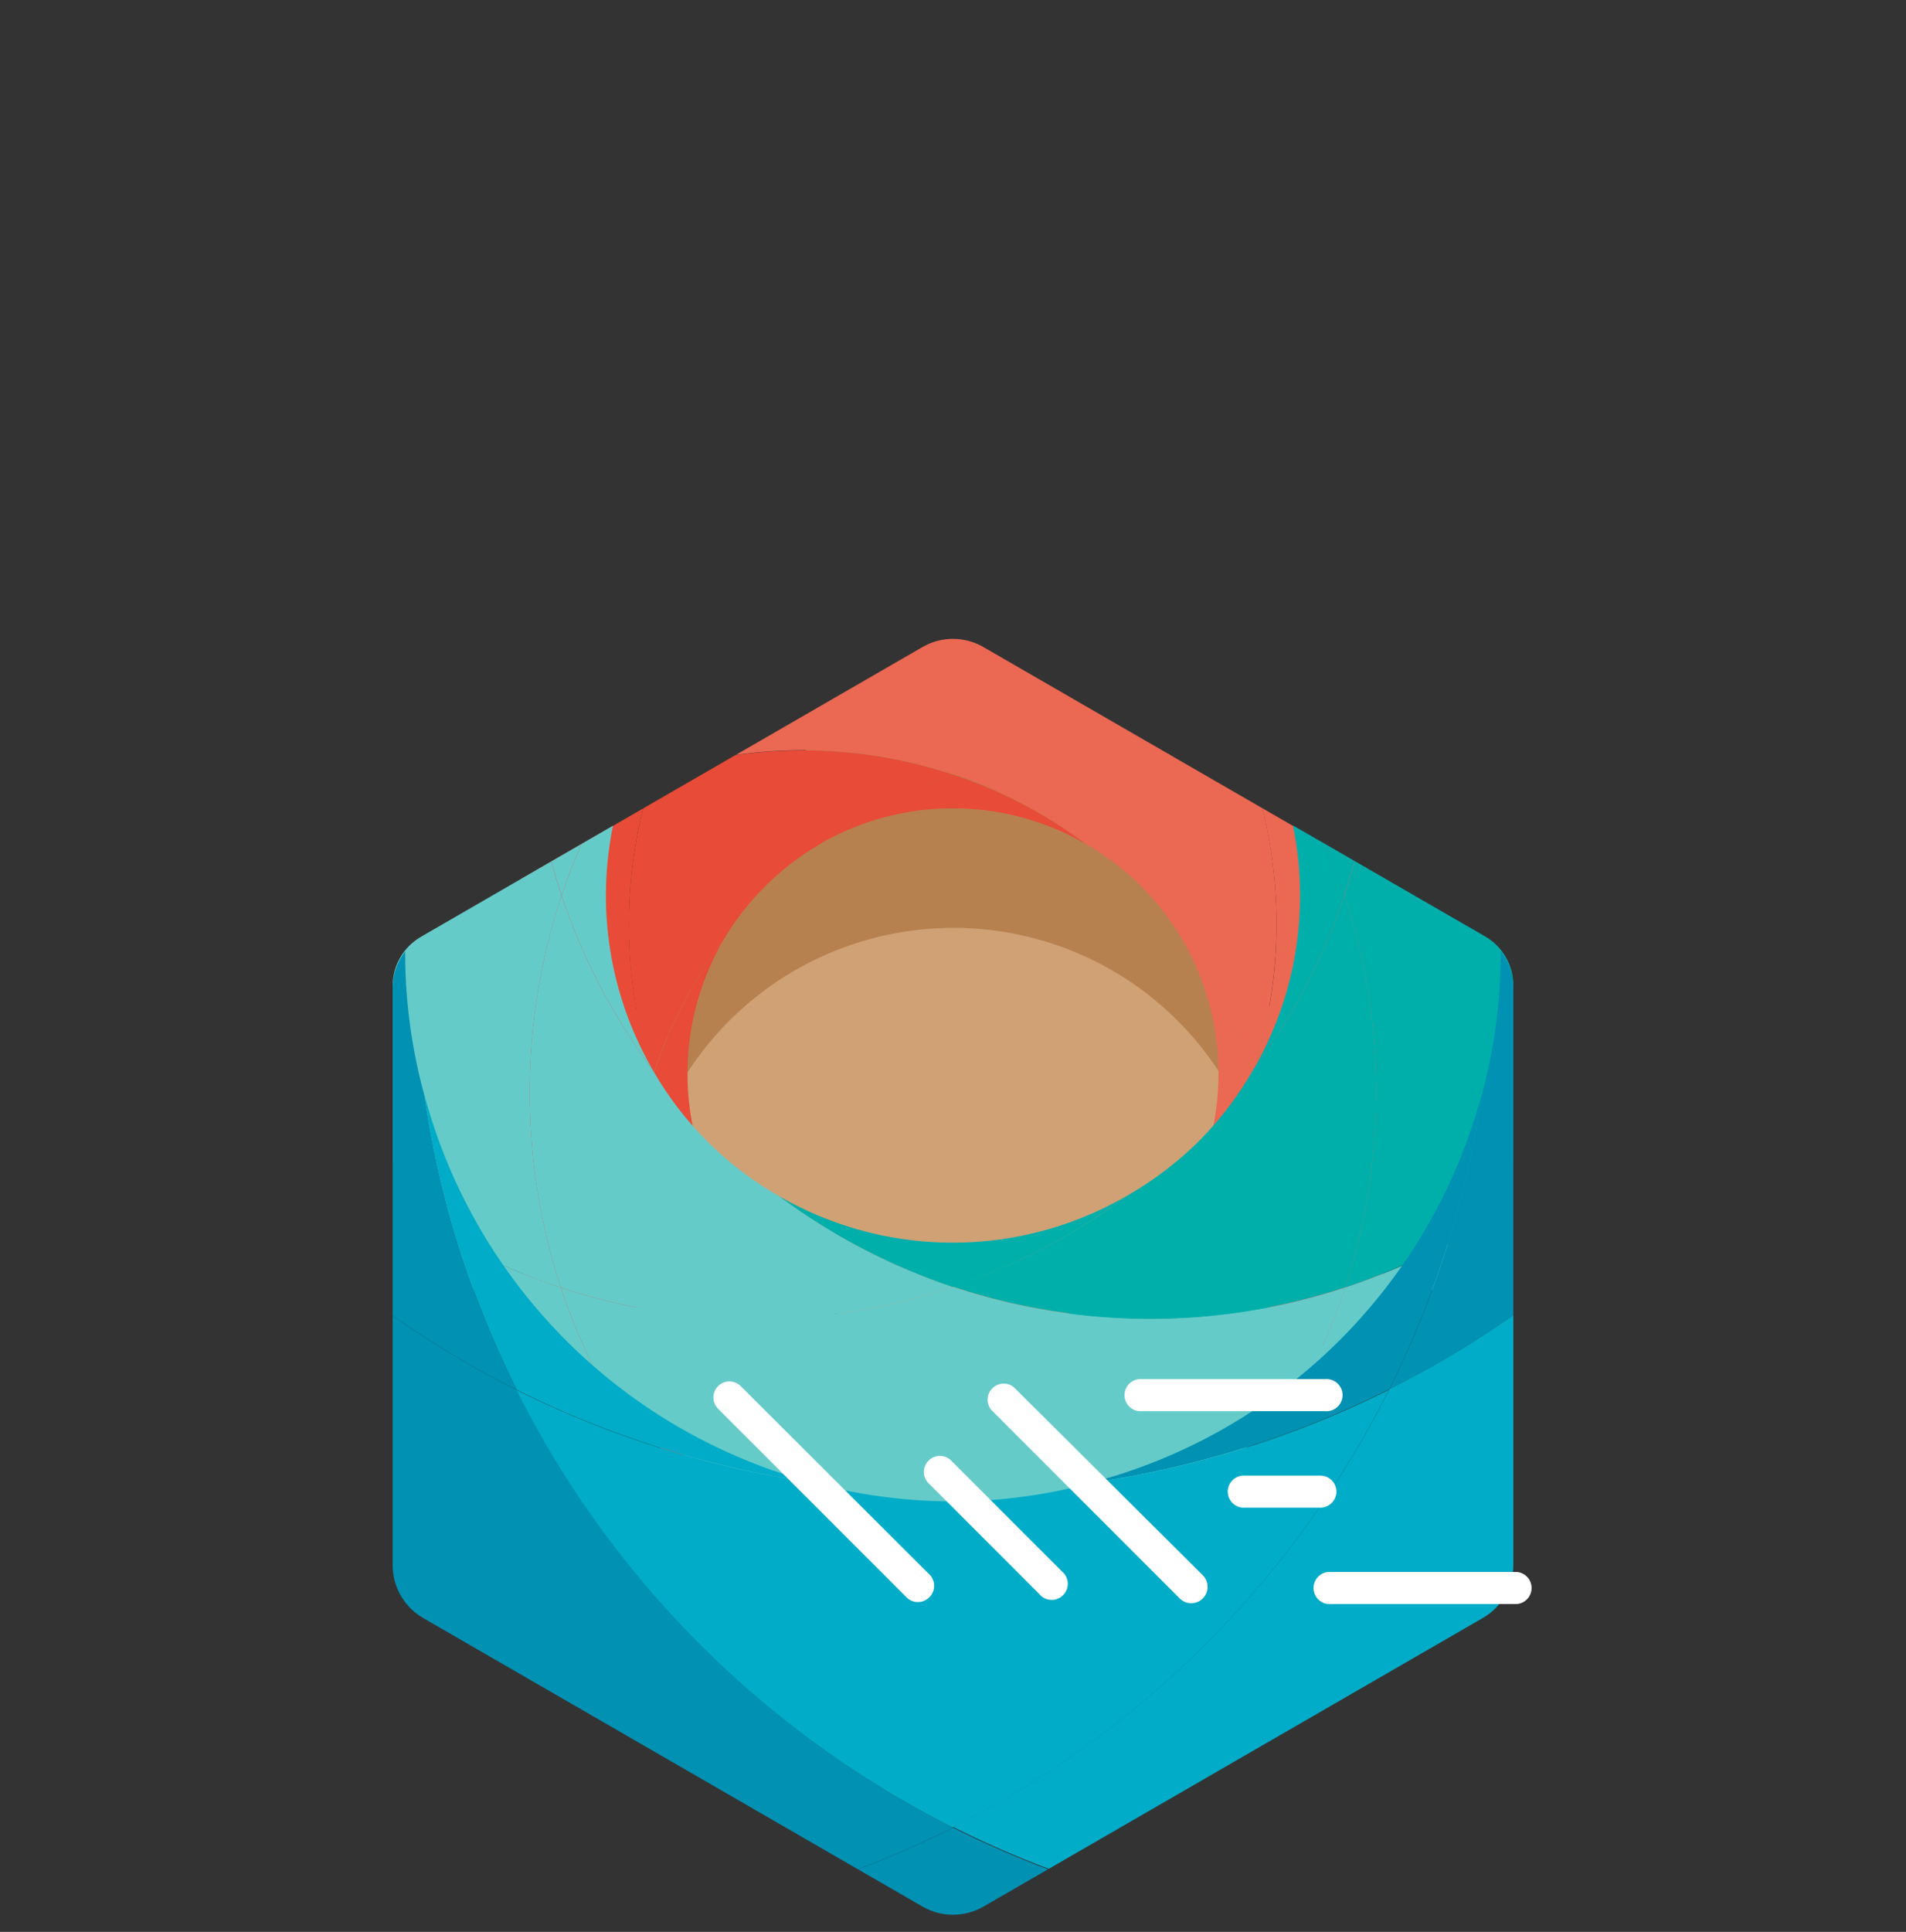 <svg xmlns="http://www.w3.org/2000/svg" xmlns:xlink="http://www.w3.org/1999/xlink" viewBox="0 0 174.31 176.6"><rect x="0" y="0" width="174.31" height="176.6" fill="#333333" stroke="none"/><defs><style>.cls-1{fill:none;}.cls-2{fill:#b7814f;}.cls-3{fill:#cfa175;}.cls-4{clip-path:url(#clip-path);}.cls-5{fill:#e84b37;}.cls-6{fill:#eb6852;}.cls-7{fill:#65cbc9;}.cls-8{fill:#00afaa;}.cls-9{clip-path:url(#clip-path-2);}.cls-10{clip-path:url(#clip-path-3);}.cls-11{fill:#0091b3;}.cls-12{fill:#00acc8;}.cls-13{fill:#fff;}</style><clipPath id="clip-path"><path class="cls-1" d="M38.68,85.53l45.7-26.39a5.55,5.55,0,0,1,5.54,0l45.7,26.39a5.55,5.55,0,0,1,2.77,4.8V143.1a5.55,5.55,0,0,1-2.77,4.8l-45.7,26.39a5.54,5.54,0,0,1-5.54,0l-45.7-26.39a5.55,5.55,0,0,1-2.77-4.8V90.33a5.55,5.55,0,0,1,2.77-4.8Z"/></clipPath><clipPath id="clip-path-2"><path class="cls-1" d="M38.49,85.64,84.57,59a5.17,5.17,0,0,1,5.17,0l46.08,26.6a5.17,5.17,0,0,1,2.58,4.48v53.21a5.17,5.17,0,0,1-2.58,4.48L89.74,174.4a5.17,5.17,0,0,1-5.17,0L38.49,147.8a5.17,5.17,0,0,1-2.58-4.48V90.12a5.17,5.17,0,0,1,2.58-4.48Z"/></clipPath><clipPath id="clip-path-3"><path class="cls-1" d="M38.7,85.52,84.37,59.15a5.57,5.57,0,0,1,5.57,0l45.68,26.37a5.57,5.57,0,0,1,2.78,4.82v52.74a5.57,5.57,0,0,1-2.78,4.82L89.94,174.29a5.58,5.58,0,0,1-5.57,0L38.7,147.91a5.57,5.57,0,0,1-2.79-4.82V90.35a5.57,5.57,0,0,1,2.79-4.82Z"/></clipPath></defs><title>logo_Login</title><g id="Capa_2" data-name="Capa 2"><g id="Capa_1-2" data-name="Capa 1"><path class="cls-2" d="M116.2,94.24a29,29,0,1,1-29-29,29,29,0,0,1,29,29Z"/><path class="cls-3" d="M116.2,113.82a29,29,0,1,1-29-29,29,29,0,0,1,29,29Z"/><g class="cls-4"><path class="cls-5" d="M50.36,121.19A43.29,43.29,0,0,0,64.14,135a43,43,0,0,1-4.41-9.37,43,43,0,0,1-9.37-4.41Z"/><path class="cls-5" d="M50.36,121.19a43,43,0,0,0,9.37,4.41,43.56,43.56,0,0,1,0-27.42,43.59,43.59,0,0,1,0-27.42,43.1,43.1,0,0,0-9.37,4.41,43.45,43.45,0,0,0,0,46Z"/><path class="cls-5" d="M70,81a24.2,24.2,0,0,1,5-3.84,43.1,43.1,0,0,1,12.14-6.35,43.57,43.57,0,0,0-27.42,0,43.59,43.59,0,0,0,0,27.42A43.13,43.13,0,0,1,66.12,86,24.38,24.38,0,0,1,70,81Z"/><path class="cls-5" d="M99.3,77.14a43.14,43.14,0,0,0-12.14-6.34A43.1,43.1,0,0,0,75,77.14a24.3,24.3,0,0,1,24.28,0Z"/><path class="cls-6" d="M64.14,61.38A43.31,43.31,0,0,0,50.36,75.16a43.1,43.1,0,0,1,9.37-4.41,43.13,43.13,0,0,1,4.41-9.37Z"/><path class="cls-6" d="M87.15,70.79a43.57,43.57,0,0,1,27.42,0,43.07,43.07,0,0,0-4.41-9.37,43.45,43.45,0,0,0-46,0,43.13,43.13,0,0,0-4.41,9.37,43.57,43.57,0,0,1,27.42,0Z"/><path class="cls-6" d="M104.35,81a24.31,24.31,0,0,1,3.84,5,43,43,0,0,1,6.34,12.14,43.55,43.55,0,0,0,0-27.42,43.57,43.57,0,0,0-27.42,0A43.14,43.14,0,0,1,99.3,77.14,24.42,24.42,0,0,1,104.35,81Z"/><path class="cls-6" d="M108.19,110.31a43,43,0,0,0,6.34-12.14A43,43,0,0,0,108.19,86a24.31,24.31,0,0,1,0,24.28Z"/><path class="cls-5" d="M66.12,86a43.13,43.13,0,0,0-6.34,12.14,43.07,43.07,0,0,0,6.34,12.14,24.32,24.32,0,0,1,0-24.28Z"/><path class="cls-7" d="M110.17,135A43.28,43.28,0,0,0,124,121.19a42.87,42.87,0,0,1-9.37,4.41,43,43,0,0,1-4.41,9.37Z"/><path class="cls-7" d="M87.15,125.55a43.55,43.55,0,0,1-27.42,0A43,43,0,0,0,64.14,135a43.45,43.45,0,0,0,46,0,43,43,0,0,0,4.41-9.37,43.54,43.54,0,0,1-27.42,0Z"/><path class="cls-7" d="M87.15,125.55A43.16,43.16,0,0,1,75,119.21a23.72,23.72,0,0,1-8.9-8.9,43.07,43.07,0,0,1-6.34-12.14,43.56,43.56,0,0,0,0,27.42,43.55,43.55,0,0,0,27.42,0Z"/><path class="cls-8" d="M124,75.16a43.25,43.25,0,0,0-13.78-13.78,43.07,43.07,0,0,1,4.41,9.37A43.09,43.09,0,0,1,124,75.16Z"/><path class="cls-6" d="M114.53,98.17a43.56,43.56,0,0,1,0,27.42,42.87,42.87,0,0,0,9.37-4.41,43.45,43.45,0,0,0,0-46,43.09,43.09,0,0,0-9.37-4.41,43.55,43.55,0,0,1,0,27.42Z"/><path class="cls-8" d="M104.35,115.36a24.5,24.5,0,0,1-5.05,3.84,43.09,43.09,0,0,1-12.14,6.34,43.54,43.54,0,0,0,27.42,0,43.56,43.56,0,0,0,0-27.42,43,43,0,0,1-6.34,12.14,24.39,24.39,0,0,1-3.84,5.05Z"/><path class="cls-8" d="M75,119.21a43.16,43.16,0,0,0,12.14,6.34,43.09,43.09,0,0,0,12.14-6.34,24.3,24.3,0,0,1-24.28,0Z"/></g><g class="cls-9"><path class="cls-7" d="M39.05,111.95a56.6,56.6,0,0,0,18,18,56.31,56.31,0,0,1-5.76-12.25,56.43,56.43,0,0,1-12.25-5.76Z"/><path class="cls-7" d="M39.05,111.95a56.43,56.43,0,0,0,12.25,5.76,56.94,56.94,0,0,1,.06-35.85A57,57,0,0,1,51.31,46a56.4,56.4,0,0,0-12.25,5.76,56.8,56.8,0,0,0,0,60.18Z"/><path class="cls-7" d="M64.69,59.39a31.7,31.7,0,0,1,6.6-5,56.32,56.32,0,0,1,15.87-8.29A57,57,0,0,0,51.31,46a57,57,0,0,0,.06,35.85A56.36,56.36,0,0,1,59.66,66a31.75,31.75,0,0,1,5-6.6Z"/><path class="cls-8" d="M109.63,59.39a31.67,31.67,0,0,1,5,6.6,56.31,56.31,0,0,1,8.29,15.87A57,57,0,0,0,123,46a57,57,0,0,0-35.85.06A56.32,56.32,0,0,1,103,54.36a31.74,31.74,0,0,1,6.6,5Z"/><path class="cls-8" d="M114.65,97.72a56.31,56.31,0,0,0,8.29-15.87A56.31,56.31,0,0,0,114.65,66a31.78,31.78,0,0,1,0,31.74Z"/><path class="cls-7" d="M59.66,66a56.36,56.36,0,0,0-8.29,15.87,56.31,56.31,0,0,0,8.29,15.87,31.79,31.79,0,0,1,0-31.74Z"/><path class="cls-7" d="M117.24,130a56.53,56.53,0,0,0,18-18A56.28,56.28,0,0,1,123,117.7,56.27,56.27,0,0,1,117.24,130Z"/><path class="cls-7" d="M87.15,117.65a57,57,0,0,1-35.85.06A56.31,56.31,0,0,0,57.07,130a56.8,56.8,0,0,0,60.18,0A56.27,56.27,0,0,0,123,117.7a57,57,0,0,1-35.85-.06Z"/><path class="cls-7" d="M87.15,117.65a56.36,56.36,0,0,1-15.87-8.29A31,31,0,0,1,59.65,97.73a56.31,56.31,0,0,1-8.29-15.87,56.94,56.94,0,0,0-.06,35.85,57,57,0,0,0,35.85-.06Z"/><path class="cls-8" d="M122.95,81.85A57,57,0,0,1,123,117.7a56.28,56.28,0,0,0,12.25-5.76,56.8,56.8,0,0,0,0-60.17A56.39,56.39,0,0,0,123,46a57,57,0,0,1-.06,35.85Z"/><path class="cls-8" d="M109.63,104.33a31.79,31.79,0,0,1-6.6,5,56.4,56.4,0,0,1-15.87,8.29,57,57,0,0,0,35.85.06,57,57,0,0,0-.06-35.85,56.31,56.31,0,0,1-8.29,15.87,31.57,31.57,0,0,1-5,6.6Z"/><path class="cls-8" d="M71.28,109.36a56.36,56.36,0,0,0,15.87,8.29A56.4,56.4,0,0,0,103,109.35a31.78,31.78,0,0,1-31.74,0Z"/></g><g class="cls-10"><path class="cls-5" d="M0,67.08A89,89,0,0,0,7.23,87.16a89.77,89.77,0,0,1,40-39.9,89.82,89.82,0,0,1,39.9-40A88.94,88.94,0,0,0,67.08,0,89.54,89.54,0,0,0,0,67.08Z"/><path class="cls-5" d="M135.5,74.19a88.82,88.82,0,0,0-8.45-26.93,88.83,88.83,0,0,0-26.93-8.45A50.1,50.1,0,0,1,135.5,74.19Z"/><path class="cls-6" d="M127.05,47.26a89.82,89.82,0,0,1,40,39.9,89,89,0,0,0,7.23-20.08A89.54,89.54,0,0,0,107.24,0,88.89,88.89,0,0,0,87.16,7.23a89.82,89.82,0,0,1,39.9,40Z"/><path class="cls-11" d="M137.25,87.16a50,50,0,0,1-1.75,13A88.78,88.78,0,0,1,127.05,127a89.8,89.8,0,0,0,40-39.89,89.82,89.82,0,0,0-40-39.9,88.82,88.82,0,0,1,8.45,26.93,50.07,50.07,0,0,1,1.75,13Z"/><path class="cls-11" d="M100.12,135.49A88.85,88.85,0,0,0,127.05,127a88.78,88.78,0,0,0,8.45-26.93,50.11,50.11,0,0,1-35.38,35.38Z"/><path class="cls-7" d="M74.2,38.81a88.82,88.82,0,0,0-26.94,8.45,88.79,88.79,0,0,0-8.45,26.93A50.1,50.1,0,0,1,74.2,38.81Z"/><path class="cls-11" d="M67.08,174.31a89.17,89.17,0,0,0,40.16,0,88.74,88.74,0,0,1-20.08-7.24,88.79,88.79,0,0,1-20.08,7.24Z"/><path class="cls-11" d="M47.26,127.05a89.81,89.81,0,0,1-40-39.89A88.86,88.86,0,0,0,0,107.24a89.54,89.54,0,0,0,67.08,67.07,88.79,88.79,0,0,0,20.08-7.24,89.83,89.83,0,0,1-39.9-40Z"/><path class="cls-11" d="M47.26,127.05a88.81,88.81,0,0,1-8.45-26.93,48.79,48.79,0,0,1,0-25.93,88.79,88.79,0,0,1,8.45-26.93,89.77,89.77,0,0,0-40,39.9,89.81,89.81,0,0,0,40,39.89Z"/><path class="cls-12" d="M127.05,127a89.81,89.81,0,0,1-39.9,40,88.74,88.74,0,0,0,20.08,7.24,89.54,89.54,0,0,0,67.07-67.07,88.91,88.91,0,0,0-7.23-20.08,89.8,89.8,0,0,1-40,39.89Z"/><path class="cls-12" d="M87.16,137.25a50.11,50.11,0,0,1-13-1.75,88.85,88.85,0,0,1-26.94-8.45,89.83,89.83,0,0,0,39.9,40,89.81,89.81,0,0,0,39.9-40,88.85,88.85,0,0,1-26.93,8.45,50,50,0,0,1-13,1.76Z"/><path class="cls-12" d="M38.81,100.12a88.81,88.81,0,0,0,8.45,26.93A88.85,88.85,0,0,0,74.2,135.5a50.09,50.09,0,0,1-35.38-35.38Z"/></g><path class="cls-13" d="M67.74,126.71a1.46,1.46,0,0,0-2.07,0,1.47,1.47,0,0,0,0,2.07L82.89,146A1.46,1.46,0,0,0,85,146a1.46,1.46,0,0,0,0-2.07L67.74,126.71Z"/><path class="cls-13" d="M92.73,126.82a1.47,1.47,0,0,0-2.07,2.07l17.23,17.23A1.47,1.47,0,1,0,110,144L92.73,126.82Z"/><path class="cls-13" d="M86.9,133.43a1.47,1.47,0,0,0-2.07,2.07l10.22,10.22a1.47,1.47,0,1,0,2.07-2.07L86.9,133.43Z"/><path class="cls-13" d="M104.19,129h17a1.47,1.47,0,1,0,0-2.93h-17a1.47,1.47,0,0,0,0,2.93Z"/><path class="cls-13" d="M138.72,143.7h-17a1.47,1.47,0,1,0,0,2.93h17a1.47,1.47,0,0,0,0-2.93Z"/><path class="cls-13" d="M122.22,136.36a1.47,1.47,0,0,0-1.46-1.47h-7.13a1.47,1.47,0,0,0,0,2.93h7.13a1.47,1.47,0,0,0,1.46-1.47Z"/></g></g></svg>